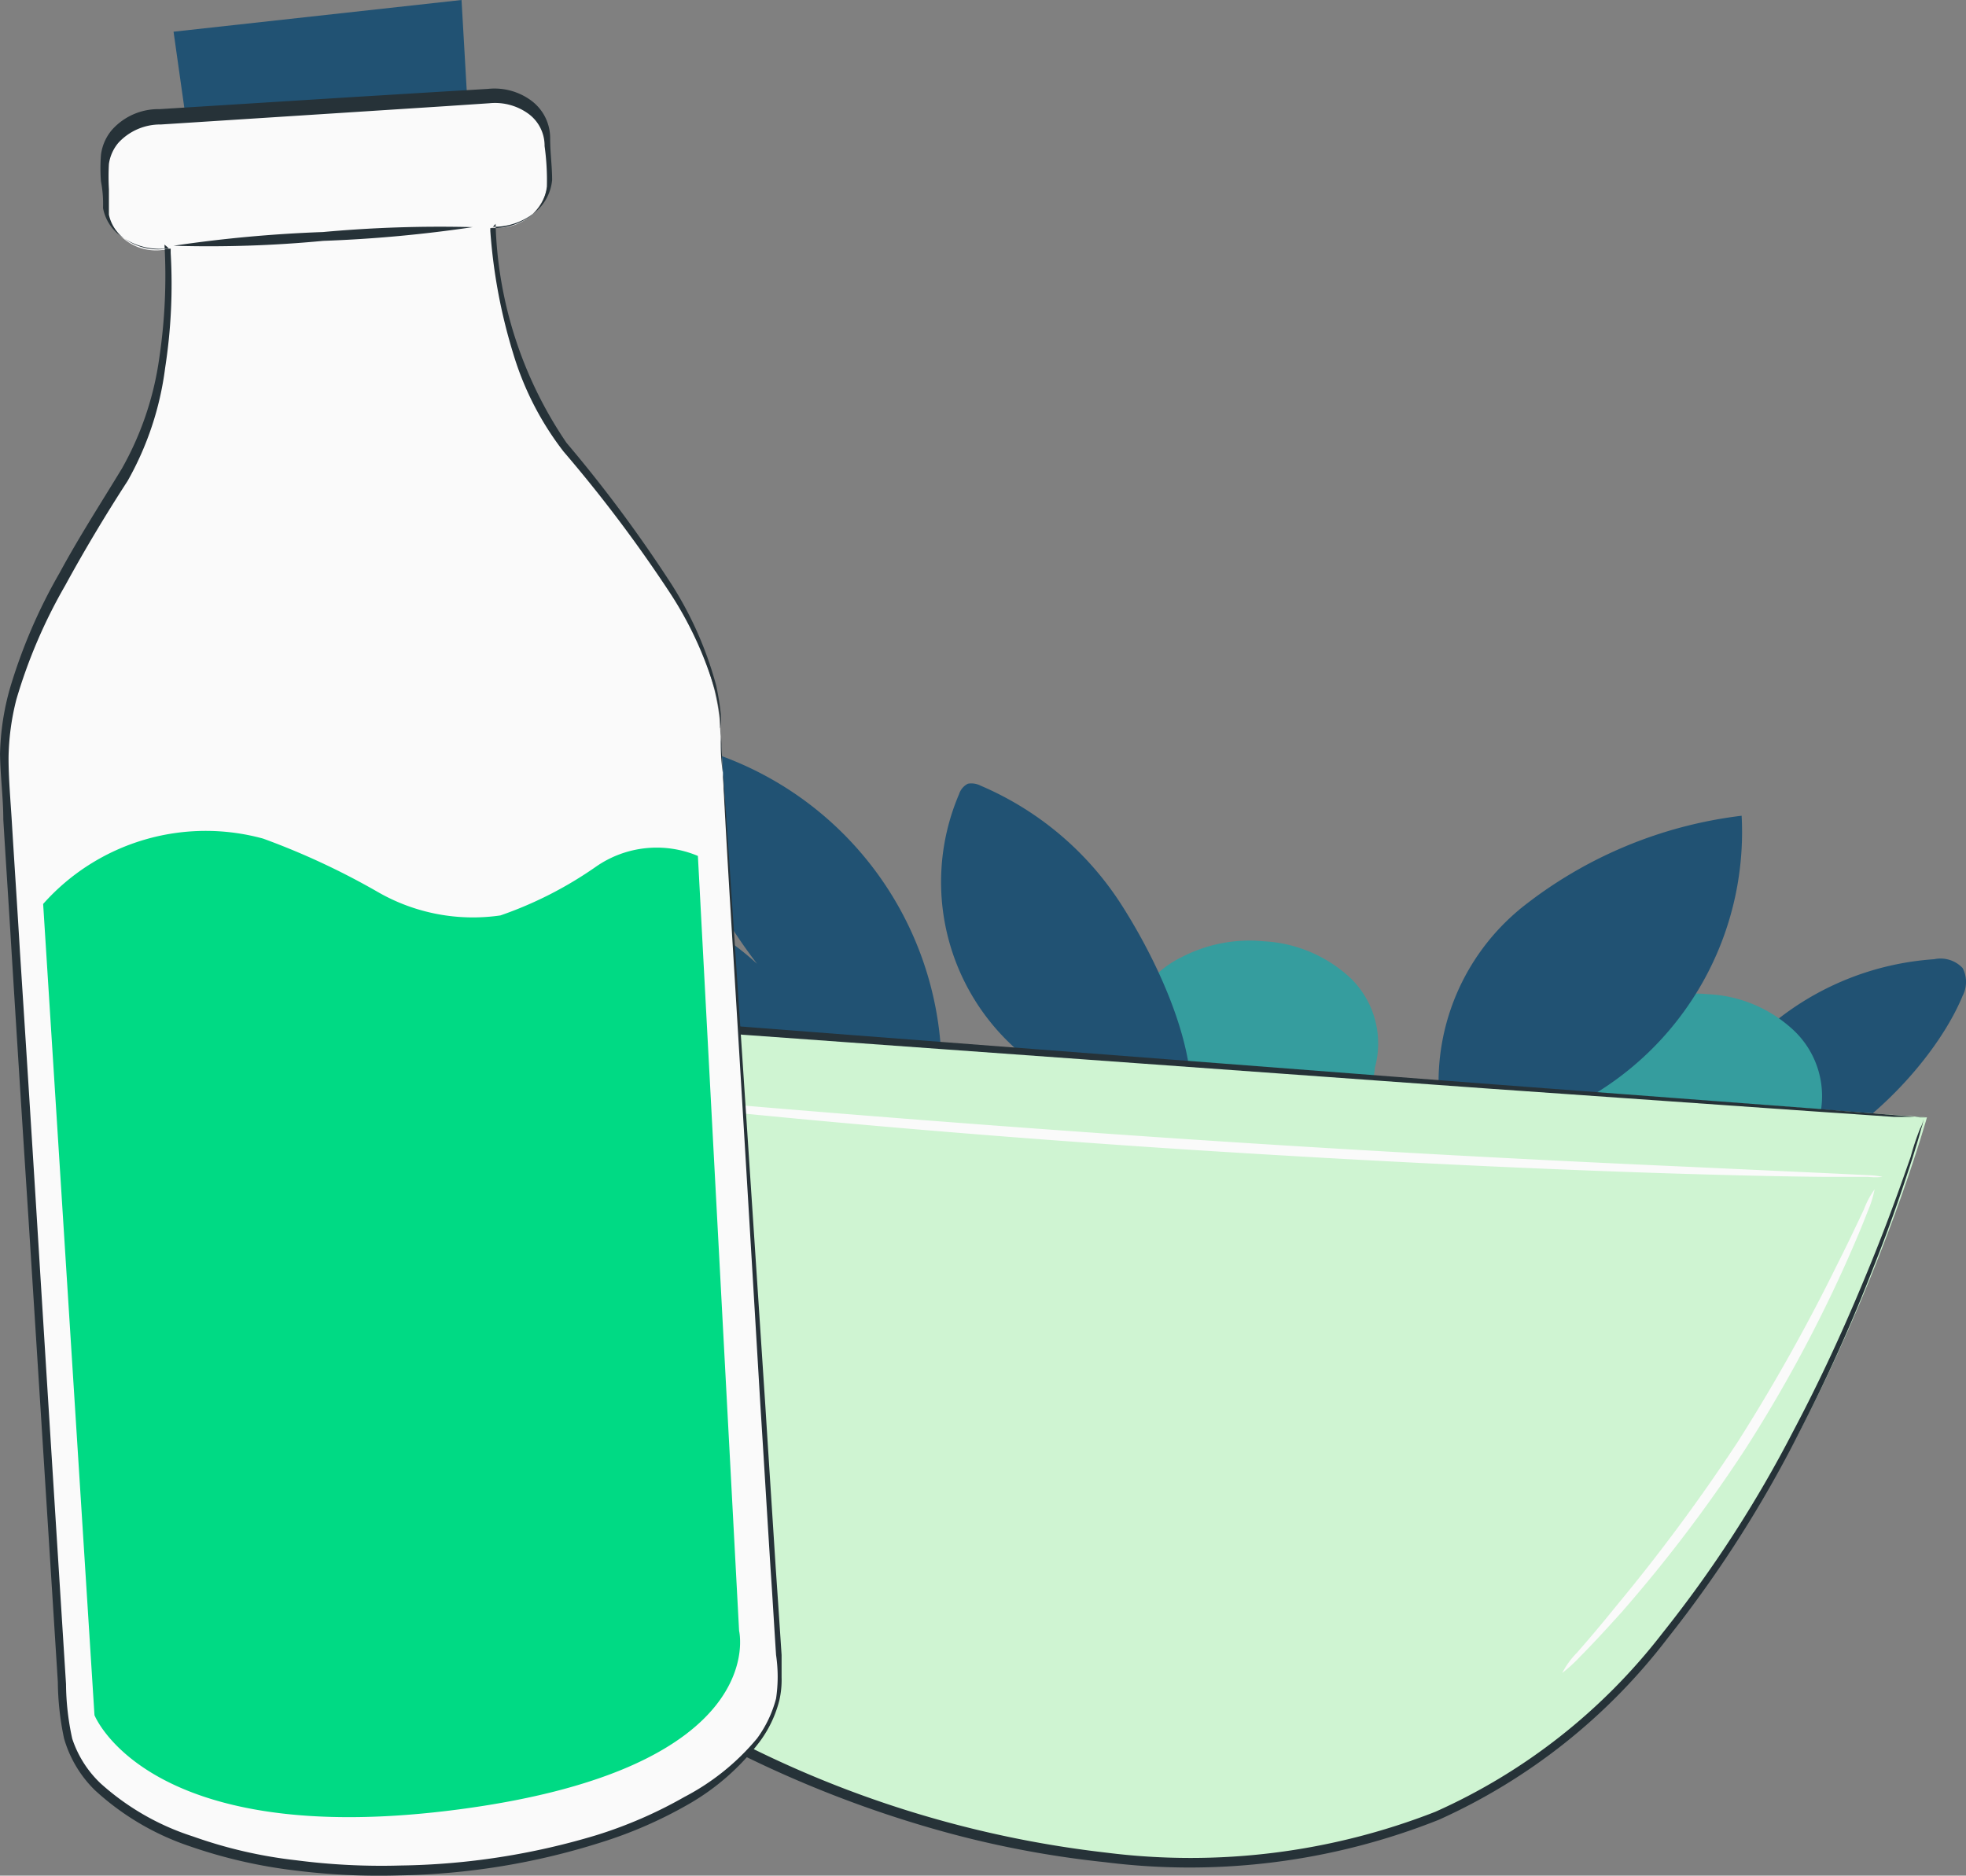 <svg xmlns="http://www.w3.org/2000/svg" width="116.057" height="110.744" viewBox="0 0 116.057 110.744">
  <rect x="0" y="0" width="116.057" height="110.744" fill="#808080" stroke="none"/>
  <g id="freepik--Salad--inject-88" transform="translate(-252.84 -18.81)">
    <path id="Caminho_1154" data-name="Caminho 1154" d="M302.016,55.1a5.384,5.384,0,0,0-1.409-5.268,8.123,8.123,0,0,0-5.152-2.2,8.683,8.683,0,0,0-4.863.946,5.963,5.963,0,0,0-1.524,9.648,8.491,8.491,0,0,0,5.615,2.509,7.024,7.024,0,0,0,4.978-1.447,5.924,5.924,0,0,0,2.354-4.149" transform="translate(31.985 26.754)" fill="#359d9e"/>
    <path id="Caminho_1155" data-name="Caminho 1155" d="M304.2,61.05c7.063,1.795,14.723-5.654,16.807-10.71a1.775,1.775,0,0,0,0-1.64,1.794,1.794,0,0,0-1.679-.521A16.769,16.769,0,0,0,304.14,61.05" transform="translate(47.691 27.266)" fill="#215273"/>
    <path id="Caminho_1156" data-name="Caminho 1156" d="M315.561,56.7a5.345,5.345,0,0,0-1.409-5.249A7.931,7.931,0,0,0,309,49.25a8.819,8.819,0,0,0-4.863.926,6.368,6.368,0,0,0-3.107,3.859,6.271,6.271,0,0,0,1.582,5.789,8.375,8.375,0,0,0,5.615,2.509,6.966,6.966,0,0,0,4.959-1.428,5.9,5.9,0,0,0,2.373-4.168" transform="translate(44.644 28.26)" fill="#359d9e"/>
    <path id="Caminho_1157" data-name="Caminho 1157" d="M296.392,61.652c.193-3.724-2.065-8.471-4.033-11.578a18.486,18.486,0,0,0-8.394-7.159,1.177,1.177,0,0,0-.753-.116,1.042,1.042,0,0,0-.521.618,13.2,13.2,0,0,0,13.7,18.293" transform="translate(26.764 22.284)" fill="#215273"/>
    <path id="Caminho_1158" data-name="Caminho 1158" d="M282.6,54.448a33.229,33.229,0,0,1-3.415-5.519,11.732,11.732,0,0,1-1.177-6.31,1.081,1.081,0,0,1,.405-.83,1.061,1.061,0,0,1,.907,0,19.8,19.8,0,0,1,14.164,18.332l.135,1.081a15.321,15.321,0,0,1-11.424.888,23.426,23.426,0,0,1-8.51-4.052,12.524,12.524,0,0,1-4.786-7.912A17,17,0,0,1,282.6,54.448Z" transform="translate(14.93 21.268)" fill="#215273"/>
    <path id="Caminho_1159" data-name="Caminho 1159" d="M301.617,49.308a25.8,25.8,0,0,1,13.122-5.538A18.081,18.081,0,0,1,297.372,62.8l-.232-.54a13.256,13.256,0,0,1,4.477-12.948Z" transform="translate(40.913 23.204)" fill="#215273"/>
    <path id="Caminho_1160" data-name="Caminho 1160" d="M354.851,56.217S346.863,84.853,330.4,95.138c-21.477,13.508-54.146-3.859-56.963-10.69S265.47,49.54,265.47,49.54Z" transform="translate(11.741 28.568)" fill="#cff4d2"/>
    <path id="Caminho_1161" data-name="Caminho 1161" d="M355.028,56.3h-.405l-1.274-.116-4.978-.405L329.73,54.371,265.666,49.45h-.386v.386c1.6,8.626,3.377,17.733,5.635,27.015.5,1.93.984,3.859,1.6,5.789.135.482.309.965.482,1.428s.174.482.27.714a4.9,4.9,0,0,0,.386.695,12.7,12.7,0,0,0,1.93,2.3,42.937,42.937,0,0,0,9.841,6.329,67.538,67.538,0,0,0,10.517,4.072,59.145,59.145,0,0,0,10.594,2.1,39.77,39.77,0,0,0,19.682-2.509A35.158,35.158,0,0,0,339.726,87.04a70.935,70.935,0,0,0,7.719-12.06,99.78,99.78,0,0,0,4.438-9.861c1.1-2.759,1.814-4.959,2.3-6.445.232-.753.405-1.312.5-1.7a2.163,2.163,0,0,0,.135-.6,1.493,1.493,0,0,1-.193.579,15.274,15.274,0,0,0-.56,1.679c-.521,1.486-1.274,3.647-2.393,6.387s-2.566,6.078-4.535,9.8a72.069,72.069,0,0,1-7.719,11.925,34.869,34.869,0,0,1-13.411,10.555,39.654,39.654,0,0,1-19.432,2.412,63.524,63.524,0,0,1-20.9-6.156,42.452,42.452,0,0,1-9.648-6.252,11.174,11.174,0,0,1-1.93-2.161l-.328-.6-.27-.695c-.154-.463-.347-.926-.482-1.409-.6-1.93-1.081-3.859-1.582-5.789-2.258-9.282-4.014-18.409-5.635-27.015l-.328.367,63.852,4.612,18.718,1.312,5.056.347h1.312Z" transform="translate(11.565 28.484)" fill="#263238"/>
    <path id="Caminho_1162" data-name="Caminho 1162" d="M300.63,83.759a8.3,8.3,0,0,0,1-.907c.617-.617,1.467-1.524,2.509-2.682a86.841,86.841,0,0,0,7.313-9.648,84.2,84.2,0,0,0,5.789-10.652c.637-1.409,1.119-2.566,1.428-3.377a6.258,6.258,0,0,0,.405-1.293,5.187,5.187,0,0,0-.637,1.2c-.367.772-.907,1.93-1.6,3.3a110.518,110.518,0,0,1-5.847,10.42,108.564,108.564,0,0,1-7.14,9.648c-.965,1.2-1.775,2.142-2.354,2.8a4.863,4.863,0,0,0-.868,1.2Z" transform="translate(44.428 33.83)" fill="#fafafa"/>
    <path id="Caminho_1163" data-name="Caminho 1163" d="M267.91,52a3.859,3.859,0,0,0,.811.154l2.393.309c2.065.251,5.056.579,8.741.946,7.41.772,17.637,1.679,28.945,2.412s21.612,1.2,29.041,1.428c3.724.116,6.734.174,8.8.193h2.489a3.975,3.975,0,0,0,.83,0,4.13,4.13,0,0,0-.83-.1l-2.393-.116-8.8-.405c-7.429-.328-17.695-.849-28.945-1.6S287.419,53.64,280.048,53l-8.78-.772-2.393-.193Z" transform="translate(14.01 30.855)" fill="#fafafa"/>
    <path id="Caminho_1164" data-name="Caminho 1164" d="M259.5,30.234l-1.351-9.552,17-1.872.656,11.424Z" transform="translate(4.936 0)" fill="#215273"/>
    <path id="Caminho_1165" data-name="Caminho 1165" d="M295.21,59.076h0l3.531,55.786c.154,2.451-1.659,5.094-5.152,7.236a34.058,34.058,0,0,1-15.283,4.342h-.1c-13.2.81-21.4-3.859-21.728-8.8l-3.473-55.825h0V61.7c-.309-5.461,3.338-11.4,7.024-17.27a23.909,23.909,0,0,0,2.624-12.543c0-.386,0-.714,0-1.042h-.367a2.972,2.972,0,0,1-3.319-2.509l-.174-2.412a2.972,2.972,0,0,1,2.991-2.914l19.818-1.254a3.222,3.222,0,0,1,3.01,1.467,2.509,2.509,0,0,1,.309,1.042l.135,2.373a2.952,2.952,0,0,1-2.972,2.894h-.367a3.89,3.89,0,0,0,.1,1.023,23.812,23.812,0,0,0,4.264,12.118c4.38,5.364,8.761,10.806,9.127,16.267C295.21,59,295.191,59.038,295.21,59.076Z" transform="translate(0.14 2.726)" fill="#fafafa"/>
    <path id="Caminho_1166" data-name="Caminho 1166" d="M295.35,59.284V58.7a14.028,14.028,0,0,0-.309-1.66,21.517,21.517,0,0,0-2.682-5.789,82.459,82.459,0,0,0-6.252-8.3,17.774,17.774,0,0,1-2.972-5.789,32.3,32.3,0,0,1-1.351-7.236V29.76h.174a3.7,3.7,0,0,0,2.065-.617,2.566,2.566,0,0,0,1.1-1.833,14.571,14.571,0,0,0-.135-2.393,2.335,2.335,0,0,0-.984-1.93,3.358,3.358,0,0,0-2.277-.6l-2.605.174-5.384.347-11.4.733a3.358,3.358,0,0,0-2.509,1.081,2.469,2.469,0,0,0-.56,1.254,13.7,13.7,0,0,0,0,1.486c0,.482,0,1.042,0,1.505a2.393,2.393,0,0,0,.675,1.216,3.358,3.358,0,0,0,2.74.791h.232v.251a32.208,32.208,0,0,1-.328,6.792,18.2,18.2,0,0,1-2.219,6.677c-1.254,1.93-2.528,4.052-3.686,6.175a30.877,30.877,0,0,0-2.875,6.715,14.645,14.645,0,0,0-.463,3.454c0,1.216.116,2.509.193,3.763.154,2.547.328,5.114.482,7.719q.5,7.719,1,15.785c.579,9.4,1.158,18.563,1.717,27.42a15.53,15.53,0,0,0,.367,3.223,6.388,6.388,0,0,0,1.679,2.644,14.936,14.936,0,0,0,5.442,3.126,27.112,27.112,0,0,0,6.1,1.409,38.944,38.944,0,0,0,6.156.309,41.93,41.93,0,0,0,11.578-1.795,26.068,26.068,0,0,0,5.191-2.258,13.952,13.952,0,0,0,4.284-3.454,6.944,6.944,0,0,0,1.119-2.354,8.759,8.759,0,0,0,0-2.566c-.116-1.756-.212-3.454-.328-5.133-.212-3.358-.405-6.6-.6-9.648-.733-12.311-1.332-22.268-1.756-29.157s-.579-10.69-.579-10.69a3.855,3.855,0,0,1,0,.695,11.42,11.42,0,0,0,.154,2.065c.135,1.814.309,4.477.54,7.912.463,6.908,1.119,16.846,1.93,29.157.193,3.068.405,6.291.618,9.648q.174,2.509.347,5.152v1.312a5.422,5.422,0,0,1-.135,1.37,6.927,6.927,0,0,1-1.2,2.489,13.991,13.991,0,0,1-4.11,3.608,25.761,25.761,0,0,1-5.268,2.3,41.623,41.623,0,0,1-11.79,1.93,39.638,39.638,0,0,1-6.213-.289,29.543,29.543,0,0,1-6.213-1.428,15.572,15.572,0,0,1-5.615-3.319,6.967,6.967,0,0,1-1.814-3.049,16.676,16.676,0,0,1-.367-3.338c-.56-8.857-1.139-18.023-1.737-27.42q-.521-8.027-1-15.785c-.154-2.586-.328-5.152-.482-7.719,0-1.274-.174-2.509-.193-3.859a15.3,15.3,0,0,1,.579-3.859,31.724,31.724,0,0,1,2.933-6.831c1.158-2.142,2.47-4.168,3.686-6.175a18.428,18.428,0,0,0,2.2-6.5,32.8,32.8,0,0,0,.309-6.715l.251.212a3.859,3.859,0,0,1-3.087-.926,2.625,2.625,0,0,1-.791-1.447A6.939,6.939,0,0,0,258.8,27a10.278,10.278,0,0,1,0-1.563,2.817,2.817,0,0,1,.656-1.486,3.667,3.667,0,0,1,2.8-1.216l11.424-.714,5.384-.328,2.586-.154a3.647,3.647,0,0,1,2.528.675,2.759,2.759,0,0,1,1.139,2.277c0,.83.116,1.6.116,2.431a2.817,2.817,0,0,1-1.254,2.084,3.859,3.859,0,0,1-2.238.675l.154-.174a24.159,24.159,0,0,0,4.187,12.929,81.41,81.41,0,0,1,6.214,8.375,21.5,21.5,0,0,1,2.624,5.963,15.9,15.9,0,0,1,.27,1.679,3.262,3.262,0,0,1-.039.83Z" transform="translate(0 2.519)" fill="#263238"/>
    <path id="Caminho_1167" data-name="Caminho 1167" d="M275.806,25.772a79.233,79.233,0,0,1-8.819.81,71.2,71.2,0,0,1-8.838.289,79.23,79.23,0,0,1,8.819-.81,76.006,76.006,0,0,1,8.838-.289Z" transform="translate(4.936 6.449)" fill="#263238"/>
    <path id="Caminho_1168" data-name="Caminho 1168" d="M292.811,45.712a6.271,6.271,0,0,0-6.02.637,22.868,22.868,0,0,1-5.635,2.875,11.25,11.25,0,0,1-7.217-1.37,43.361,43.361,0,0,0-6.792-3.165,12.832,12.832,0,0,0-12.987,3.859l3.03,47.894s3.145,8.008,21.574,5.557,16.479-10.536,16.479-10.536Z" transform="translate(1.227 23.635)" fill="#00da84"/>
  </g>
</svg>
